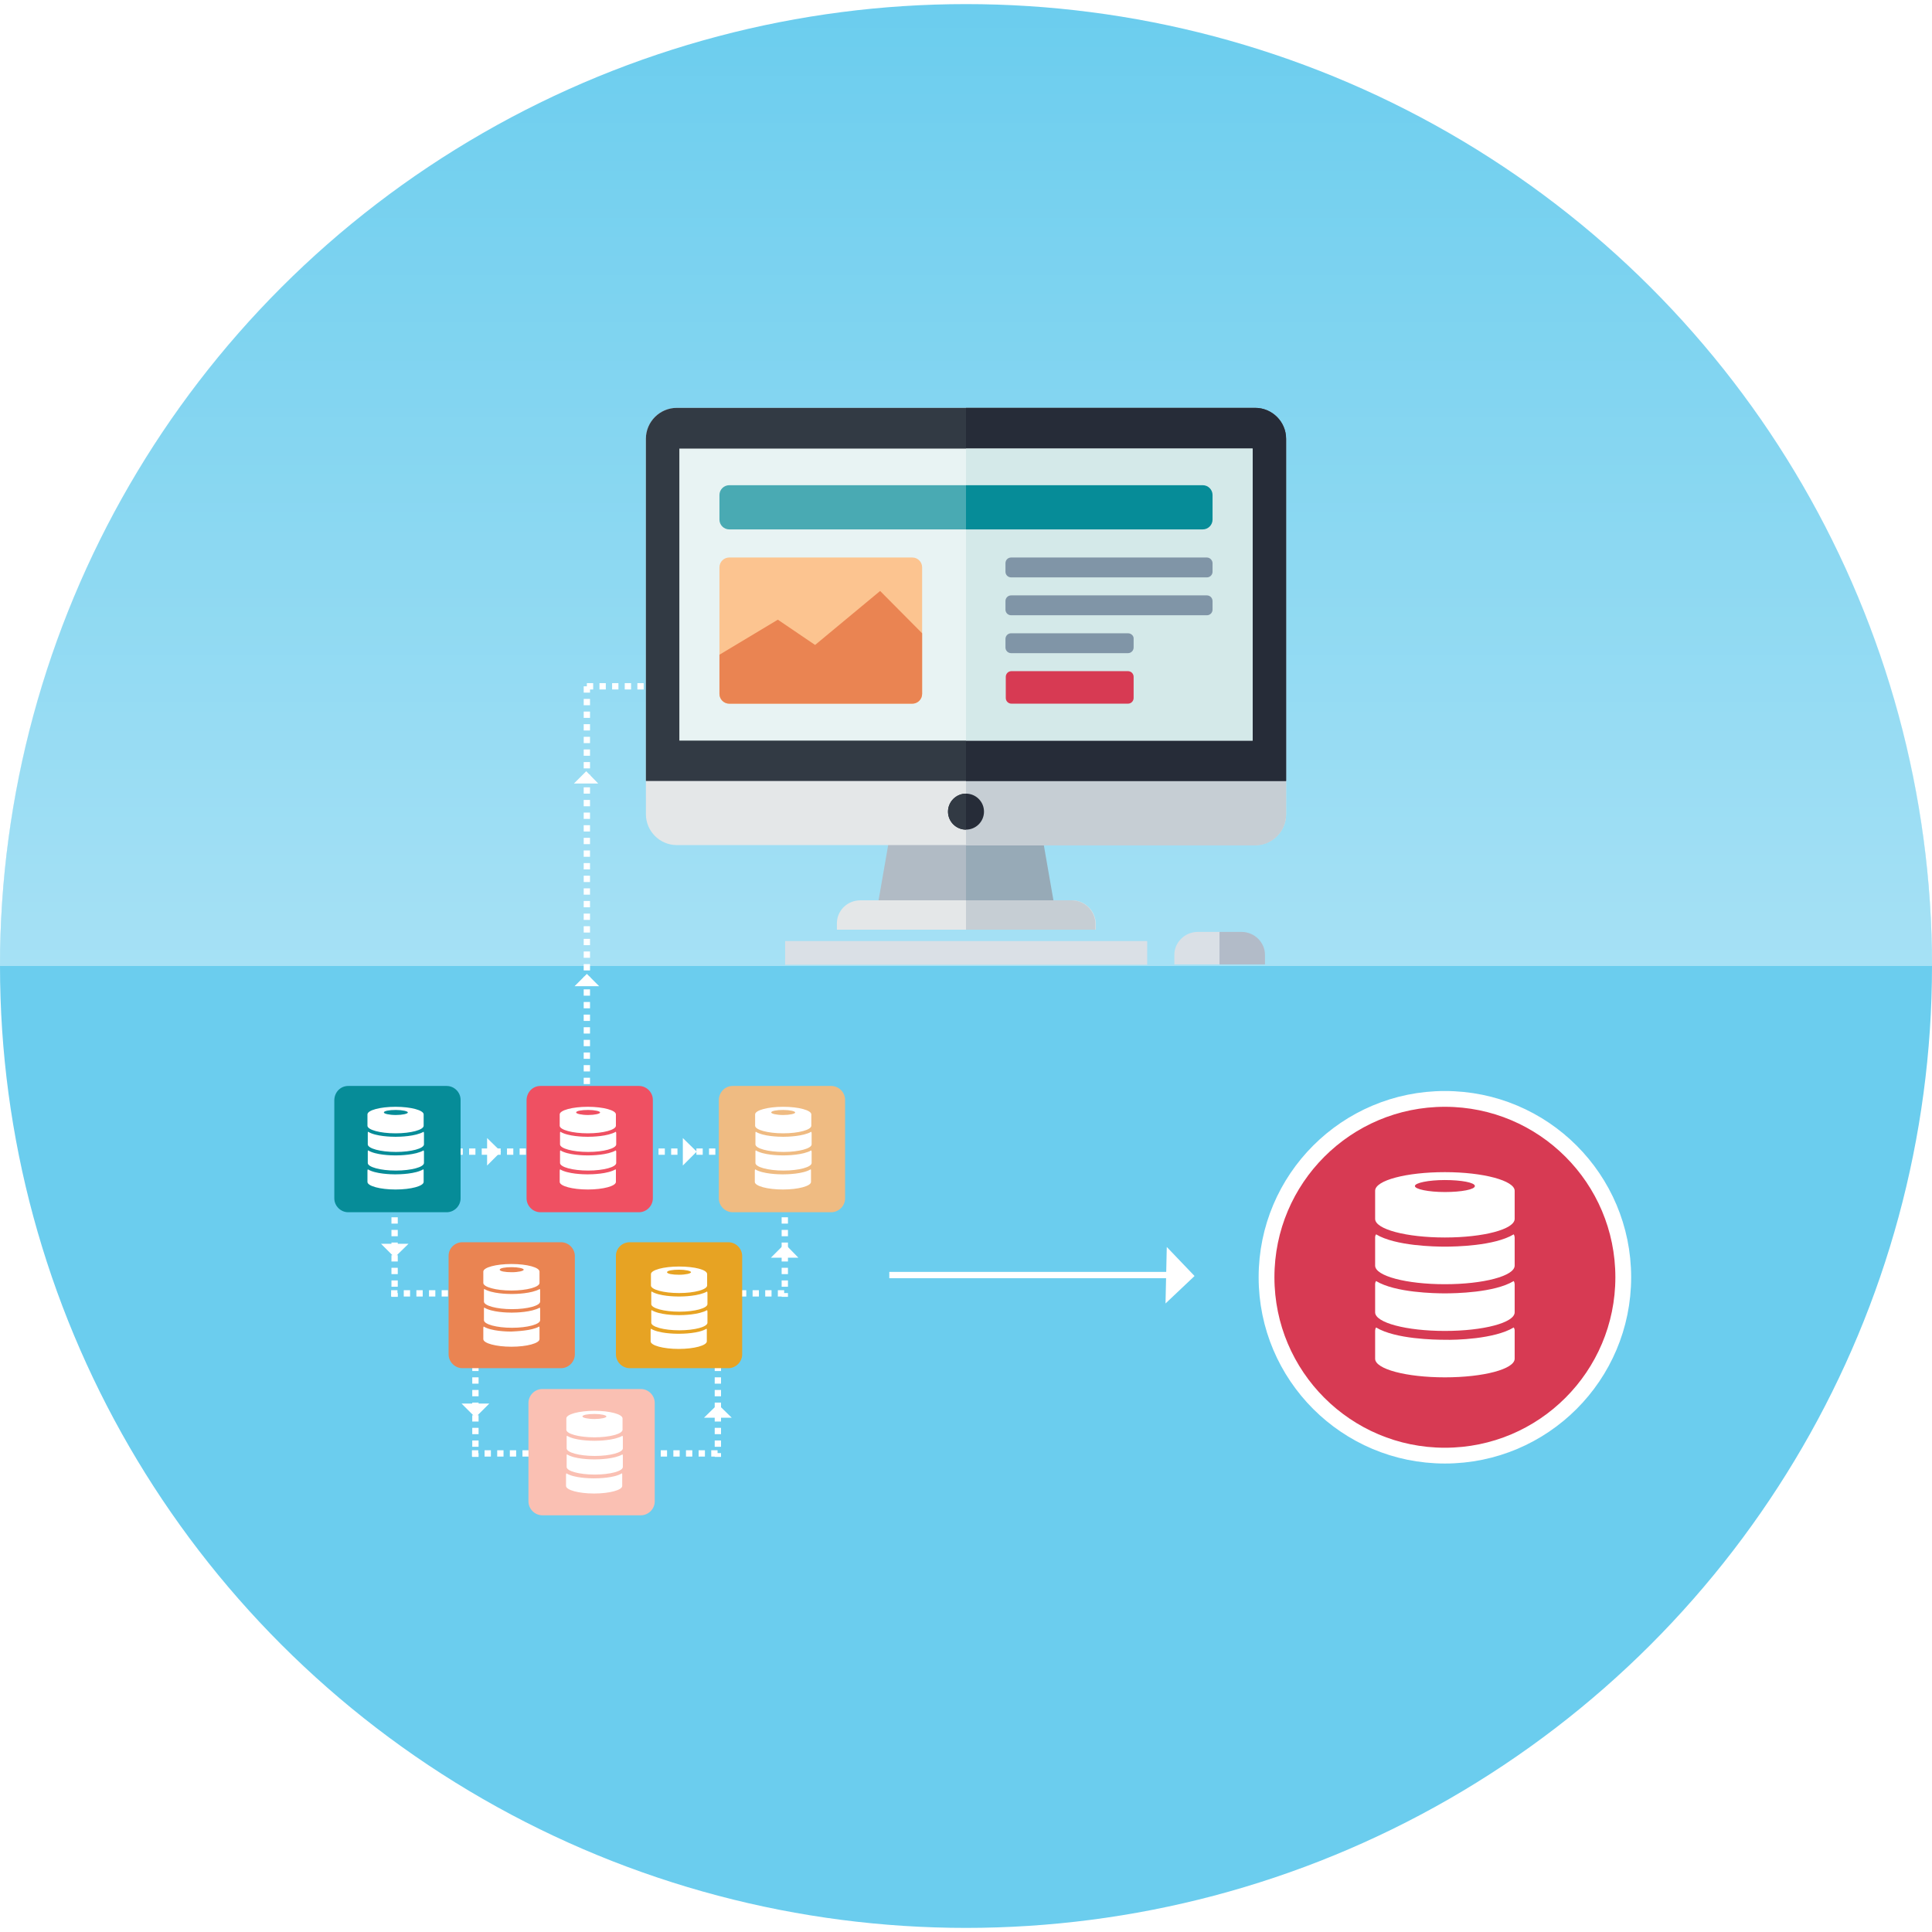 <?xml version="1.0" encoding="utf-8"?>
<!-- Generator: Adobe Illustrator 20.0.0, SVG Export Plug-In . SVG Version: 6.00 Build 0)  -->
<svg version="1.1" id="Layer_1" xmlns="http://www.w3.org/2000/svg" xmlns:xlink="http://www.w3.org/1999/xlink" x="0px" y="0px"
	 viewBox="0 0 612 612" style="enable-background:new 0 0 612 612;" xml:space="preserve">
<style type="text/css">
	.st0{fill:#6BCDEE;}
	.st1{opacity:0.48;fill:url(#SVGID_1_);}
	.st2{fill:none;stroke:#FFFFFF;stroke-width:2;stroke-miterlimit:10;stroke-dasharray:2;}
	.st3{fill-rule:evenodd;clip-rule:evenodd;fill:#068C98;}
	.st4{fill-rule:evenodd;clip-rule:evenodd;fill:#EF5062;}
	.st5{fill-rule:evenodd;clip-rule:evenodd;fill:#EA8452;}
	.st6{fill-rule:evenodd;clip-rule:evenodd;fill:#E7A323;}
	.st7{fill-rule:evenodd;clip-rule:evenodd;fill:#FAC0B3;}
	.st8{fill-rule:evenodd;clip-rule:evenodd;fill:#EFBB82;}
	.st9{fill:#FFFFFF;}
	.st10{fill-rule:evenodd;clip-rule:evenodd;fill:#B1BBC5;}
	.st11{fill-rule:evenodd;clip-rule:evenodd;fill:#97AAB7;}
	.st12{fill-rule:evenodd;clip-rule:evenodd;fill:#E4E7E8;}
	.st13{fill-rule:evenodd;clip-rule:evenodd;fill:#C6CED4;}
	.st14{fill-rule:evenodd;clip-rule:evenodd;fill:#323A44;}
	.st15{fill-rule:evenodd;clip-rule:evenodd;fill:#262C38;}
	.st16{fill-rule:evenodd;clip-rule:evenodd;fill:#E8F3F3;}
	.st17{fill-rule:evenodd;clip-rule:evenodd;fill:#D4E9E9;}
	.st18{fill-rule:evenodd;clip-rule:evenodd;fill:#FCC490;}
	.st19{fill-rule:evenodd;clip-rule:evenodd;fill:#49AAB3;}
	.st20{fill-rule:evenodd;clip-rule:evenodd;fill:#D73A53;}
	.st21{fill-rule:evenodd;clip-rule:evenodd;fill:#8095A7;}
	.st22{fill-rule:evenodd;clip-rule:evenodd;fill:#DAE0E6;}
	.st23{fill-rule:evenodd;clip-rule:evenodd;fill:#B2BBC8;}
	.st24{fill:#D73A53;stroke:#FFFFFF;stroke-width:5;stroke-miterlimit:10;}
	.st25{fill:none;stroke:#FFFFFF;stroke-width:2;stroke-miterlimit:10;}
</style>
<g>
	<g>
		<g>
			<ellipse class="st0" cx="306" cy="306" rx="306" ry="304.7"/>
		</g>
		
			<linearGradient id="SVGID_1_" gradientUnits="userSpaceOnUse" x1="5992.331" y1="-5685" x2="6360.722" y2="-5685" gradientTransform="matrix(0 1 1 0 5991 -5991)">
			<stop  offset="0" style="stop-color:#FFFFFF;stop-opacity:0"/>
			<stop  offset="1" style="stop-color:#FFFFFF"/>
		</linearGradient>
		<path class="st1" d="M306,1.3c169,0,306,136.4,306,304.7H0C0,137.7,137,1.3,306,1.3z"/>
	</g>
	<g>
		<line class="st2" x1="185.9" y1="217.4" x2="185.9" y2="351.5"/>
		<line class="st2" x1="185.3" y1="460.4" x2="228.3" y2="460.4"/>
		<line class="st2" x1="227.4" y1="432.3" x2="227.4" y2="461.5"/>
		<line class="st2" x1="149.5" y1="460.4" x2="192.4" y2="460.4"/>
		<line class="st2" x1="150.6" y1="432.3" x2="150.6" y2="461.5"/>
		<line class="st2" x1="123.9" y1="409.7" x2="166.9" y2="409.7"/>
		<line class="st2" x1="206.4" y1="409.7" x2="249.4" y2="409.7"/>
		<line class="st2" x1="125" y1="381.6" x2="125" y2="410.8"/>
		<line class="st2" x1="248.6" y1="381.6" x2="248.6" y2="410.8"/>
		<line class="st2" x1="136.6" y1="364.8" x2="237.5" y2="364.8"/>
		<path class="st3" d="M110.3,344h31.2c2.4,0,4.4,2,4.4,4.4v31.2c0,2.4-2,4.4-4.4,4.4h-31.2c-2.4,0-4.4-2-4.4-4.4v-31.2
			C106,345.9,107.9,344,110.3,344z"/>
		<path class="st4" d="M171.2,344h31.2c2.4,0,4.4,2,4.4,4.4v31.2c0,2.4-2,4.4-4.4,4.4h-31.2c-2.4,0-4.4-2-4.4-4.4v-31.2
			C166.9,345.9,168.8,344,171.2,344z"/>
		<path class="st5" d="M146.5,393.5h31.2c2.4,0,4.4,2,4.4,4.4V429c0,2.4-2,4.4-4.4,4.4h-31.2c-2.4,0-4.4-2-4.4-4.4v-31.2
			C142.1,395.4,144.1,393.5,146.5,393.5z"/>
		<path class="st6" d="M199.5,393.5h31.2c2.4,0,4.4,2,4.4,4.4V429c0,2.4-2,4.4-4.4,4.4h-31.2c-2.4,0-4.4-2-4.4-4.4v-31.2
			C195.1,395.4,197.1,393.5,199.5,393.5z"/>
		<path class="st7" d="M171.8,440H203c2.4,0,4.4,2,4.4,4.4v31.2c0,2.4-2,4.4-4.4,4.4h-31.2c-2.4,0-4.4-2-4.4-4.4v-31.2
			C167.4,442,169.4,440,171.8,440z"/>
		<path class="st8" d="M232.1,344h31.2c2.4,0,4.4,2,4.4,4.4v31.2c0,2.4-2,4.4-4.4,4.4h-31.2c-2.4,0-4.4-2-4.4-4.4v-31.2
			C227.8,345.9,229.7,344,232.1,344z"/>
		<g id="database_x5F_lock_23_">
			<path class="st9" d="M256.8,370.4c0.1,0.1,0.1,0.3,0.1,0.4v3.6c0,1.3-4,2.4-8.9,2.4c-4.9,0-8.9-1.1-8.9-2.4v-3.6
				c0-0.1,0.1-0.3,0.1-0.4c2.4,1.5,7.5,1.6,8.7,1.6C249.3,372,254.4,371.9,256.8,370.4z M248.1,366c-1.3,0-6.3-0.1-8.7-1.6
				c-0.1,0.1-0.1,0.3-0.1,0.4v3.6c0,1.3,4,2.4,8.9,2.4c4.9,0,8.9-1.1,8.9-2.4v-3.6c0-0.1-0.1-0.3-0.1-0.4
				C254.4,365.9,249.3,366,248.1,366z M248.1,360.1c-1.3,0-6.3-0.1-8.7-1.6c-0.1,0.1-0.1,0.3-0.1,0.4v3.6c0,1.3,4,2.4,8.9,2.4
				c4.9,0,8.9-1.1,8.9-2.4v-3.6c0-0.1-0.1-0.3-0.1-0.4C254.4,360,249.3,360.1,248.1,360.1z M257,353v3.6c0,1.3-4,2.4-8.9,2.4
				c-4.9,0-8.9-1.1-8.9-2.4V353c0-1.3,4-2.4,8.9-2.4C253,350.6,257,351.7,257,353z M251.9,352.4c0-0.4-1.7-0.8-3.8-0.8
				s-3.8,0.3-3.8,0.8c0,0.4,1.7,0.8,3.8,0.8S251.9,352.8,251.9,352.4z"/>
		</g>
		<g id="database_x5F_lock_31_">
			<path class="st9" d="M195,370.4c0.1,0.1,0.1,0.3,0.1,0.4v3.6c0,1.3-4,2.4-8.9,2.4s-8.9-1.1-8.9-2.4v-3.6c0-0.1,0.1-0.3,0.1-0.4
				c2.4,1.5,7.5,1.6,8.7,1.6C187.5,372,192.5,371.9,195,370.4z M186.2,366c-1.3,0-6.3-0.1-8.7-1.6c-0.1,0.1-0.1,0.3-0.1,0.4v3.6
				c0,1.3,4,2.4,8.9,2.4s8.9-1.1,8.9-2.4v-3.6c0-0.1-0.1-0.3-0.1-0.4C192.5,365.9,187.5,366,186.2,366z M186.2,360.1
				c-1.3,0-6.3-0.1-8.7-1.6c-0.1,0.1-0.1,0.3-0.1,0.4v3.6c0,1.3,4,2.4,8.9,2.4s8.9-1.1,8.9-2.4v-3.6c0-0.1-0.1-0.3-0.1-0.4
				C192.5,360,187.5,360.1,186.2,360.1z M195.1,353v3.6c0,1.3-4,2.4-8.9,2.4s-8.9-1.1-8.9-2.4V353c0-1.3,4-2.4,8.9-2.4
				S195.1,351.7,195.1,353z M190.1,352.4c0-0.4-1.7-0.8-3.8-0.8s-3.8,0.3-3.8,0.8c0,0.4,1.7,0.8,3.8,0.8S190.1,352.8,190.1,352.4z"
				/>
		</g>
		<g id="database_x5F_lock_32_">
			<path class="st9" d="M170.8,420.2c0.1,0.1,0.1,0.3,0.1,0.4v3.6c0,1.3-4,2.4-8.9,2.4c-4.9,0-8.9-1.1-8.9-2.4v-3.6
				c0-0.1,0.1-0.3,0.1-0.4c2.4,1.5,7.5,1.6,8.7,1.6C163.3,421.7,168.4,421.6,170.8,420.2z M162.1,415.8c-1.3,0-6.3-0.1-8.7-1.6
				c-0.1,0.1-0.1,0.3-0.1,0.4v3.6c0,1.3,4,2.4,8.9,2.4c4.9,0,8.9-1.1,8.9-2.4v-3.6c0-0.1-0.1-0.3-0.1-0.4
				C168.4,415.7,163.3,415.8,162.1,415.8z M162.1,409.9c-1.3,0-6.3-0.1-8.7-1.6c-0.1,0.1-0.1,0.3-0.1,0.4v3.6c0,1.3,4,2.4,8.9,2.4
				c4.9,0,8.9-1.1,8.9-2.4v-3.6c0-0.1-0.1-0.3-0.1-0.4C168.4,409.8,163.3,409.9,162.1,409.9z M170.9,402.8v3.6c0,1.3-4,2.4-8.9,2.4
				c-4.9,0-8.9-1.1-8.9-2.4v-3.6c0-1.3,4-2.4,8.9-2.4C167,400.4,170.9,401.5,170.9,402.8z M165.9,402.2c0-0.4-1.7-0.8-3.8-0.8
				s-3.8,0.3-3.8,0.8s1.7,0.8,3.8,0.8S165.9,402.6,165.9,402.2z"/>
		</g>
		<g id="database_x5F_lock_33_">
			<path class="st9" d="M223.8,420.9c0.1,0.1,0.1,0.3,0.1,0.4v3.6c0,1.3-4,2.4-8.9,2.4c-4.9,0-8.9-1.1-8.9-2.4v-3.6
				c0-0.1,0.1-0.3,0.1-0.4c2.4,1.5,7.5,1.6,8.7,1.6C216.3,422.5,221.4,422.4,223.8,420.9z M215.1,416.6c-1.3,0-6.3-0.1-8.7-1.6
				c-0.1,0.1-0.1,0.3-0.1,0.4v3.6c0,1.3,4,2.4,8.9,2.4c4.9,0,8.9-1.1,8.9-2.4v-3.6c0-0.1-0.1-0.3-0.1-0.4
				C221.4,416.5,216.3,416.6,215.1,416.6z M215.1,410.7c-1.3,0-6.3-0.1-8.7-1.6c-0.1,0.1-0.1,0.3-0.1,0.4v3.6c0,1.3,4,2.4,8.9,2.4
				c4.9,0,8.9-1.1,8.9-2.4v-3.6c0-0.1-0.1-0.3-0.1-0.4C221.4,410.6,216.3,410.7,215.1,410.7z M224,403.6v3.6c0,1.3-4,2.4-8.9,2.4
				c-4.9,0-8.9-1.1-8.9-2.4v-3.6c0-1.3,4-2.4,8.9-2.4C220,401.2,224,402.2,224,403.6z M218.9,403c0-0.4-1.7-0.8-3.8-0.8
				s-3.8,0.3-3.8,0.8s1.7,0.8,3.8,0.8S218.9,403.4,218.9,403z"/>
		</g>
		<g id="database_x5F_lock_34_">
			<path class="st9" d="M197,466.7c0.1,0.1,0.1,0.3,0.1,0.4v3.6c0,1.3-4,2.4-8.9,2.4c-4.9,0-8.9-1.1-8.9-2.4v-3.6
				c0-0.1,0.1-0.3,0.1-0.4c2.4,1.5,7.5,1.6,8.7,1.6C189.6,468.3,194.6,468.2,197,466.7z M188.3,462.3c-1.3,0-6.3-0.1-8.7-1.6
				c-0.1,0.1-0.1,0.3-0.1,0.4v3.6c0,1.3,4,2.4,8.9,2.4c4.9,0,8.9-1.1,8.9-2.4v-3.6c0-0.1-0.1-0.3-0.1-0.4
				C194.6,462.2,189.6,462.3,188.3,462.3z M188.3,456.4c-1.3,0-6.3-0.1-8.7-1.6c-0.1,0.1-0.1,0.3-0.1,0.4v3.6c0,1.3,4,2.4,8.9,2.4
				c4.9,0,8.9-1.1,8.9-2.4v-3.6c0-0.1-0.1-0.3-0.1-0.4C194.6,456.3,189.6,456.4,188.3,456.4z M197.2,449.3v3.6c0,1.3-4,2.4-8.9,2.4
				c-4.9,0-8.9-1.1-8.9-2.4v-3.6c0-1.3,4-2.4,8.9-2.4C193.2,446.9,197.2,448,197.2,449.3z M192.1,448.7c0-0.4-1.7-0.8-3.8-0.8
				s-3.8,0.3-3.8,0.8c0,0.4,1.7,0.8,3.8,0.8S192.1,449.1,192.1,448.7z"/>
		</g>
		<g id="database_x5F_lock_30_">
			<path class="st9" d="M134.1,370.4c0.1,0.1,0.1,0.3,0.1,0.4v3.6c0,1.3-4,2.4-8.9,2.4c-4.9,0-8.9-1.1-8.9-2.4v-3.6
				c0-0.1,0.1-0.3,0.1-0.4c2.4,1.5,7.5,1.6,8.7,1.6C126.6,372,131.6,371.9,134.1,370.4z M125.3,366c-1.3,0-6.3-0.1-8.7-1.6
				c-0.1,0.1-0.1,0.3-0.1,0.4v3.6c0,1.3,4,2.4,8.9,2.4c4.9,0,8.9-1.1,8.9-2.4v-3.6c0-0.1-0.1-0.3-0.1-0.4
				C131.6,365.9,126.6,366,125.3,366z M125.3,360.1c-1.3,0-6.3-0.1-8.7-1.6c-0.1,0.1-0.1,0.3-0.1,0.4v3.6c0,1.3,4,2.4,8.9,2.4
				c4.9,0,8.9-1.1,8.9-2.4v-3.6c0-0.1-0.1-0.3-0.1-0.4C131.6,360,126.6,360.1,125.3,360.1z M134.2,353v3.6c0,1.3-4,2.4-8.9,2.4
				c-4.9,0-8.9-1.1-8.9-2.4V353c0-1.3,4-2.4,8.9-2.4C130.2,350.6,134.2,351.7,134.2,353z M129.2,352.4c0-0.4-1.7-0.8-3.8-0.8
				s-3.8,0.3-3.8,0.8c0,0.4,1.7,0.8,3.8,0.8S129.2,352.8,129.2,352.4z"/>
		</g>
		<polyline class="st9" points="129.4,394 125,398.3 120.7,394 		"/>
		<polyline class="st9" points="154.3,360.5 158.7,364.8 154.3,369.2 		"/>
		<polyline class="st9" points="216.3,360.5 220.7,364.8 216.3,369.2 		"/>
		<polyline class="st9" points="155,444.6 150.6,449 146.2,444.6 		"/>
		<polyline class="st9" points="223,449.1 227.4,444.8 231.8,449.1 		"/>
		<polyline class="st9" points="244.2,398.4 248.6,394 252.9,398.4 		"/>
	</g>
	<line class="st2" x1="185.9" y1="217.4" x2="207.7" y2="217.4"/>
	<g>
		<g>
			<polygon class="st10" points="283.3,256.5 277.1,292.1 306,292.1 306,256.5 			"/>
			<polygon class="st11" points="328.7,256.5 334.9,292.1 306,292.1 306,256.5 			"/>
		</g>
		<path class="st12" d="M214.4,129.2h183.2c5.4,0,9.8,4.4,9.8,9.8v118.9c0,5.4-4.4,9.8-9.8,9.8H214.4c-5.4,0-9.8-4.4-9.8-9.8V139
			C204.6,133.6,209,129.2,214.4,129.2z"/>
		<path class="st13" d="M407.4,247.4v10.6c0,5.4-4.4,9.8-9.8,9.8H306v-20.3H407.4z"/>
		<path class="st14" d="M214.4,129.2h183.2c5.4,0,9.8,4.4,9.8,9.8v108.4H204.6V139C204.6,133.6,209,129.2,214.4,129.2z"/>
		<path class="st15" d="M306,129.2h91.6c5.4,0,9.8,4.4,9.8,9.8v108.4H306V129.2z"/>
		<rect x="215.2" y="142.1" class="st16" width="181.6" height="92.5"/>
		<path class="st12" d="M272.5,285.2h67.1c4.1,0,7.5,3.4,7.5,7.5v1.8h-82v-1.8C265,288.5,268.4,285.2,272.5,285.2z"/>
		<path class="st13" d="M306,285.2h33.5c4.1,0,7.5,3.4,7.5,7.5v1.8h-41V285.2z"/>
		<circle class="st15" cx="306" cy="257.1" r="5.7"/>
		<path class="st14" d="M306,251.4c-3.1,0-5.7,2.6-5.7,5.7c0,3.1,2.5,5.7,5.7,5.7V251.4z"/>
		<rect x="306" y="142.1" class="st17" width="90.8" height="92.5"/>
		<path class="st18" d="M231,176.6h58c1.7,0,3.1,1.4,3.1,3.1v40.1c0,1.7-1.4,3.1-3.1,3.1h-58c-1.7,0-3.1-1.4-3.1-3.1v-40.1
			C227.9,178,229.3,176.6,231,176.6z"/>
		<path class="st5" d="M292.1,200.6v19.2c0,1.7-1.4,3.1-3.1,3.1h-58c-1.7,0-3.1-1.4-3.1-3.1v-12.4l18.5-11.1l11.8,8l20.6-17.1
			L292.1,200.6z"/>
		<path class="st19" d="M231,153.7h75v14h-75c-1.7,0-3.1-1.4-3.1-3.1v-7.8C227.9,155.1,229.3,153.7,231,153.7z"/>
		<path class="st3" d="M381,153.7h-75v14h75c1.7,0,3.1-1.4,3.1-3.1v-7.8C384.1,155.1,382.7,153.7,381,153.7z"/>
		<path class="st20" d="M357.3,212.6c1,0,1.8,0.8,1.8,1.8v6.7c0,1-0.8,1.8-1.8,1.8h-36.9c-1,0-1.8-0.8-1.8-1.8v-6.7
			c0-1,0.8-1.8,1.8-1.8H357.3z"/>
		<g>
			<g>
				<path class="st21" d="M382.3,176.6h-62c-1,0-1.8,0.8-1.8,1.8v2.7c0,1,0.8,1.8,1.8,1.8h62c1,0,1.8-0.8,1.8-1.8v-2.7
					C384.1,177.5,383.3,176.6,382.3,176.6z"/>
				<path class="st21" d="M382.3,188.6h-62c-1,0-1.8,0.8-1.8,1.8v2.7c0,1,0.8,1.8,1.8,1.8h62c1,0,1.8-0.8,1.8-1.8v-2.7
					C384.1,189.4,383.3,188.6,382.3,188.6z"/>
				<path class="st21" d="M357.3,200.6h-37c-1,0-1.8,0.8-1.8,1.8v2.7c0,1,0.8,1.8,1.8,1.8h37c1,0,1.8-0.8,1.8-1.8v-2.7
					C359.2,201.4,358.3,200.6,357.3,200.6z"/>
			</g>
		</g>
		<path class="st22" d="M379.4,295.2h7v10.3h-14.4v-2.9C371.9,298.6,375.3,295.2,379.4,295.2z"/>
		<path class="st23" d="M393.3,295.2h-7v10.3h14.4v-2.9C400.8,298.6,397.4,295.2,393.3,295.2z"/>
		<rect x="248.7" y="298.1" class="st22" width="114.7" height="7.5"/>
	</g>
	<polyline class="st9" points="181.8,248.2 185.7,244.3 189.5,248.2 	"/>
	<circle class="st24" cx="457.7" cy="404.6" r="56.5"/>
	<polyline class="st9" points="182,312.4 185.9,308.5 189.8,312.4 	"/>
	<g id="database_x5F_lock_35_">
		<path class="st9" d="M479.5,420.5c0.2,0.3,0.3,0.6,0.3,1v8.9c0,3.3-9.9,5.9-22.1,5.9s-22.1-2.6-22.1-5.9v-8.9c0-0.3,0.1-0.7,0.3-1
			c6.1,3.7,18.6,3.9,21.8,3.9C460.9,424.5,473.4,424.2,479.5,420.5z M457.7,409.7c-3.1,0-15.7-0.2-21.8-3.9c-0.2,0.3-0.3,0.6-0.3,1
			v8.9c0,3.3,9.9,5.9,22.1,5.9s22.1-2.6,22.1-5.9v-8.9c0-0.3-0.1-0.7-0.3-1C473.4,409.5,460.9,409.7,457.7,409.7z M457.7,394.9
			c-3.1,0-15.7-0.2-21.8-3.9c-0.2,0.3-0.3,0.6-0.3,1v8.9c0,3.3,9.9,5.9,22.1,5.9s22.1-2.6,22.1-5.9V392c0-0.3-0.1-0.7-0.3-1
			C473.4,394.7,460.9,394.9,457.7,394.9z M479.8,377.2v8.9c0,3.3-9.9,5.9-22.1,5.9s-22.1-2.6-22.1-5.9v-8.9c0-3.3,9.9-5.9,22.1-5.9
			S479.8,374,479.8,377.2z M467.2,375.7c0-1.1-4.3-1.9-9.5-1.9s-9.5,0.9-9.5,1.9s4.3,1.9,9.5,1.9S467.2,376.8,467.2,375.7z"/>
	</g>
	<line class="st25" x1="281.7" y1="403.9" x2="371.9" y2="403.9"/>
	<polyline class="st9" points="369.6,395 378.4,404.2 369.2,412.9 	"/>
	
		<image style="overflow:visible;" width="2000" height="1905" xlink:href="../../../404.html"  transform="matrix(4.689098e-02 0 0 4.689098e-02 258.443 482.906)">
	</image>
</g>
</svg>
